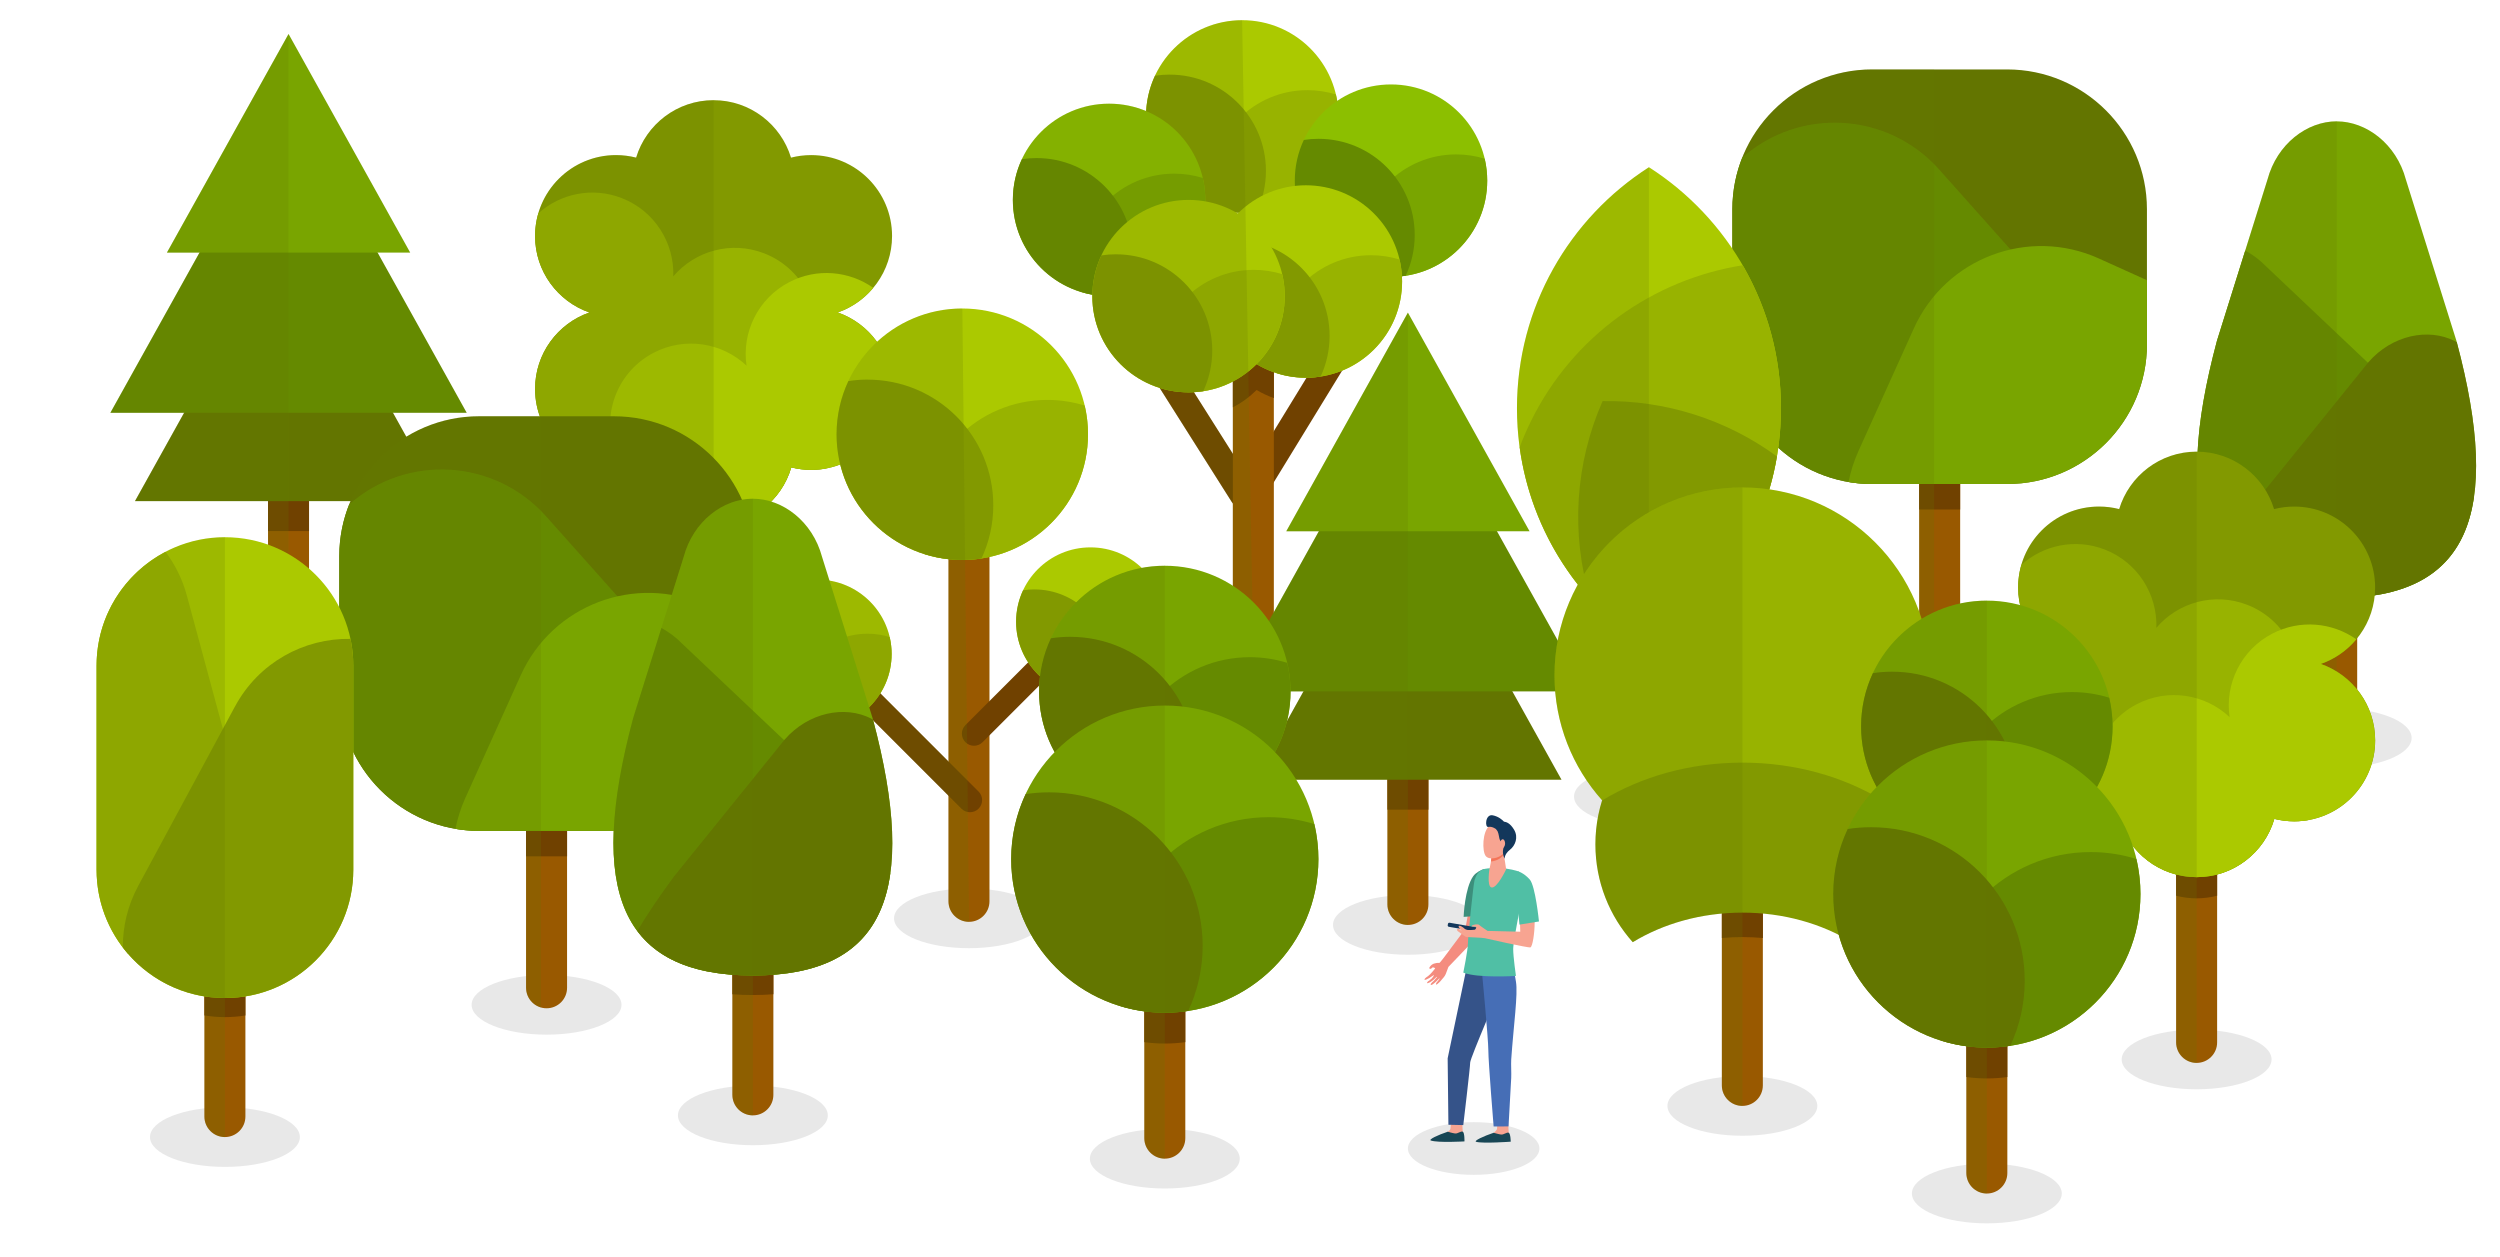 <?xml version="1.0" encoding="UTF-8"?><svg xmlns="http://www.w3.org/2000/svg" viewBox="0 0 800 402.15"><defs><style>.cls-1{fill:#f7a491;}.cls-2{fill:#f48c7f;}.cls-3{fill:#f47458;}.cls-4{fill:#e8e8e8;}.cls-5{fill:#658a00;}.cls-6{fill:#995900;}.cls-7{fill:#98b300;}.cls-8{fill:#8cbf00;}.cls-9{fill:#abc900;}.cls-10{fill:#13375b;}.cls-11{fill:#355389;}.cls-12{fill:#184655;}.cls-13{fill:#3c8f7c;}.cls-14{fill:#466eb6;}.cls-15{fill:#704100;}.cls-16{fill:#637500;}.cls-17{fill:#79a500;}.cls-18{fill:#829900;}.cls-19{fill:#50bfa5;}.cls-20{fill:#687a00;mix-blend-mode:multiply;opacity:.2;}.cls-21{isolation:isolate;}</style></defs><g class="cls-21"><g id="OBJECTS"><g><g><path class="cls-4" d="M771.72,236.15c0,5.27-10.74,9.55-23.98,9.55s-23.98-4.28-23.98-9.55,10.74-9.55,23.98-9.55,23.98,4.28,23.98,9.55Z"/><g><path class="cls-6" d="M754.3,229.59c0,3.62-2.94,6.56-6.56,6.56h0c-3.62,0-6.56-2.94-6.56-6.56v-48.31c0-3.62,2.94-6.56,6.56-6.56h0c3.62,0,6.56,2.94,6.56,6.56v48.31Z"/><path class="cls-15" d="M747.74,197.64c2.29,0,4.46-.09,6.56-.25v-16.11c0-3.62-2.94-6.56-6.56-6.56s-6.56,2.94-6.56,6.56v16.12c2.09,.16,4.28,.24,6.56,.24Z"/><path class="cls-17" d="M786.06,109.07c14.74,55.07,4.25,82.33-38.32,82.33h0c-42.57,0-53.06-27.25-38.32-82.33l16.18-51.62c3.06-11.44,12.66-18.62,22.14-18.62h0c9.47,0,19.08,7.19,22.14,18.62l16.18,51.62Z"/><path class="cls-5" d="M791.71,158.72c-5.18-10.91-14.34-22.97-27.28-36.3l-39.29-37.19c-2.04-2.1-4.3-3.77-6.67-5.04l-9.05,28.87c-14.73,55.07-4.25,82.33,38.32,82.33,26.85,0,40.92-10.85,43.97-32.67Z"/><path class="cls-16" d="M783.94,108.43c-8.81-3.48-20.38-.32-27.43,9.19l-34.01,42.07c-4.52,6.11-8.44,11.91-11.75,17.43,7.09,9.51,19.24,14.26,36.99,14.26,42.46,0,52.99-27.11,38.43-81.88-.72-.4-1.46-.77-2.23-1.07Z"/></g></g><path class="cls-20" d="M747.74,38.82c-9.47,0-19.08,7.19-22.14,18.62l-16.18,51.62c-8.59,32.12-8.59,54.76,1.33,68.06h0s0,0,0,0c.42,.57,.87,1.12,1.33,1.65,.04,.05,.09,.1,.13,.15,.46,.53,.93,1.04,1.43,1.53,.02,.02,.04,.04,.05,.05,2,1.98,4.29,3.68,6.87,5.12,.16,.09,.33,.19,.5,.28,.52,.28,1.05,.54,1.6,.8,.25,.12,.5,.23,.76,.35,.52,.23,1.05,.46,1.59,.67,.3,.12,.62,.23,.93,.35,.53,.19,1.05,.39,1.6,.56,.37,.12,.76,.22,1.13,.34,.85,.25,1.72,.48,2.61,.69,.55,.13,1.09,.26,1.65,.38,.45,.09,.91,.17,1.36,.25,.58,.1,1.16,.2,1.75,.29,.45,.07,.92,.13,1.38,.19,.64,.08,1.28,.15,1.94,.22,.44,.04,.89,.09,1.34,.12,.16,.01,.32,.03,.48,.04v38.44c0,3.62,2.94,6.56,6.56,6.56V38.82Z"/></g><g><g><ellipse class="cls-4" cx="620.69" cy="210.55" rx="23.98" ry="9.55"/><g><path class="cls-6" d="M627.25,205.1c0,3.62-2.93,6.56-6.56,6.56h0c-3.62,0-6.56-2.94-6.56-6.56v-60.84c0-3.62,2.94-6.56,6.56-6.56h0c3.62,0,6.56,2.94,6.56,6.56v60.84Z"/><path class="cls-15" d="M627.25,163.04v-18.78c0-3.62-2.93-6.56-6.56-6.56s-6.56,2.94-6.56,6.56v18.78h13.12Z"/><path class="cls-16" d="M599.1,22.22h43.18c24.69,0,44.74,20.05,44.74,44.74v43.18c0,24.69-20.05,44.74-44.74,44.74h-43.18c-24.69,0-44.74-20.05-44.74-44.74v-43.18c0-24.69,20.05-44.74,44.74-44.74Z"/><path class="cls-5" d="M620.49,54.2c-16.39-18.37-44.52-20.03-62.96-3.78-2.04,5.12-3.17,10.7-3.17,16.55v43.18c0,24.71,20.03,44.74,44.74,44.74h40.6l5.94-5.29c18.44-16.45,20.05-44.73,3.6-63.17l-28.74-32.22Z"/><path class="cls-17" d="M671.63,82.71c-22.52-10.17-49.02-.16-59.19,22.36l-17.77,39.35c-1.45,3.21-2.48,6.51-3.13,9.82,2.46,.42,4.99,.65,7.57,.65h43.18c24.71,0,44.74-20.03,44.74-44.74v-20.48l-15.39-6.95Z"/></g></g><path class="cls-20" d="M618.92,22.22h-19.83c-19.59,0-36.23,12.6-42.29,30.13,0,0,0,.01,0,.02-.22,.64-.43,1.29-.62,1.94-.01,.04-.02,.07-.03,.11-.18,.62-.35,1.25-.51,1.88-.02,.08-.04,.17-.06,.26-.14,.59-.27,1.18-.39,1.78-.03,.15-.05,.31-.08,.46-.1,.54-.2,1.08-.28,1.62-.04,.24-.06,.49-.09,.73-.06,.46-.12,.93-.17,1.4-.04,.38-.06,.75-.08,1.13-.03,.35-.06,.7-.08,1.05-.04,.74-.06,1.48-.06,2.23v43.18c0,22.72,16.94,41.47,38.88,44.35,.11,.02,.23,.03,.34,.04,.5,.06,.99,.12,1.49,.16,.28,.03,.55,.04,.83,.06,.37,.03,.75,.06,1.12,.07,.69,.03,1.38,.05,2.08,.05h15.03v50.22c0,3.01,2.03,5.54,4.79,6.31V22.22Z"/></g><g><g><ellipse class="cls-4" cx="702.92" cy="339.02" rx="23.98" ry="9.55"/><g><path class="cls-6" d="M709.48,333.57c0,3.62-2.94,6.56-6.56,6.56h0c-3.62,0-6.56-2.94-6.56-6.56v-62.28c0-3.62,2.94-6.56,6.56-6.56h0c3.62,0,6.56,2.94,6.56,6.56v62.28Z"/><path class="cls-15" d="M702.92,287.47c2.27,0,4.46-.3,6.56-.84v-15.34c0-3.62-2.94-6.56-6.56-6.56s-6.56,2.94-6.56,6.56v15.34c2.09,.55,4.29,.84,6.56,.84Z"/><path class="cls-18" d="M742.65,212.46c10.12-3.52,17.39-13.14,17.39-24.46,0-14.3-11.59-25.9-25.9-25.9-2.22,0-4.38,.28-6.44,.81-3.22-10.63-13.1-18.38-24.78-18.38s-21.56,7.74-24.78,18.38c-2.06-.53-4.22-.81-6.44-.81-14.3,0-25.9,11.59-25.9,25.9,0,11.32,7.27,20.94,17.39,24.46-10.12,3.52-17.39,13.14-17.39,24.46,0,14.3,11.59,25.9,25.9,25.9,2.2,0,4.33-.28,6.37-.79,3.13,10.77,13.08,18.65,24.86,18.65s21.73-7.88,24.86-18.65c2.04,.51,4.17,.79,6.37,.79,14.3,0,25.9-11.6,25.9-25.9,0-11.32-7.27-20.94-17.39-24.46Z"/><path class="cls-7" d="M739.04,262.35c4.13-10.85,.48-22.77-8.22-29.59,1.24-1.73,2.28-3.64,3.08-5.71,5.17-13.33-1.44-28.34-14.78-33.51-10.55-4.09-22.15-.8-29.09,7.37,.38-10.71-5.96-20.96-16.52-25.06-9.41-3.65-19.65-1.42-26.67,4.89-.67,2.31-1.04,4.75-1.04,7.27,0,11.32,7.27,20.94,17.39,24.46-10.12,3.52-17.39,13.14-17.39,24.46,0,14.3,11.59,25.9,25.9,25.9,2.2,0,4.33-.28,6.37-.79,3.13,10.77,13.08,18.65,24.86,18.65s21.73-7.88,24.86-18.65c2.04,.51,4.17,.79,6.37,.79,1.67,0,3.31-.16,4.89-.47Z"/><path class="cls-9" d="M760.04,236.92c0-11.32-7.27-20.94-17.39-24.46,4.48-1.56,8.4-4.31,11.37-7.88-7.66-5.4-18-6.45-26.89-1.82-10.04,5.23-15.22,16.12-13.66,26.72-7.8-7.35-19.68-9.36-29.73-4.13-12.68,6.6-17.62,22.24-11.01,34.93,.44,.84,.92,1.63,1.43,2.41,1.33-.13,2.63-.34,3.89-.66,3.13,10.77,13.08,18.65,24.86,18.65s21.73-7.88,24.86-18.65c2.04,.51,4.17,.79,6.37,.79,14.3,0,25.9-11.6,25.9-25.9Z"/></g></g><path class="cls-20" d="M702.92,144.54c-11.69,0-21.56,7.74-24.78,18.38-2.06-.53-4.22-.81-6.44-.81-13.03,0-23.81,9.63-25.62,22.16,0,.03,0,.06-.01,.09-.07,.52-.13,1.04-.17,1.56-.01,.13-.02,.26-.03,.39-.04,.56-.06,1.13-.06,1.7,0,11.32,7.27,20.94,17.39,24.46-10.12,3.52-17.39,13.14-17.39,24.46,0,14.3,11.59,25.9,25.9,25.9,.83,0,1.66-.05,2.47-.13h.01c.63-.06,1.25-.14,1.87-.25,.05,0,.09-.01,.14-.02,.63-.11,1.26-.24,1.88-.39,2.53,8.7,9.51,15.51,18.3,17.8v53.74c0,3.62,2.94,6.56,6.56,6.56V144.54Z"/></g><g><g><path class="cls-4" d="M424.53,209.29c0,5.27-10.74,9.55-23.98,9.55s-23.98-4.28-23.98-9.55,10.74-9.55,23.98-9.55,23.98,4.28,23.98,9.55Z"/><g><path class="cls-15" d="M398.14,153.45c-1.23,2.01-.6,4.64,1.41,5.87h0c2.01,1.23,4.64,.6,5.87-1.41l33.14-54.13c1.23-2.01,.6-4.64-1.41-5.87h0c-2.01-1.23-4.64-.6-5.87,1.41l-33.14,54.13Z"/><path class="cls-15" d="M401.46,156.19c1.21,2.02,.55,4.65-1.47,5.86h0c-2.02,1.21-4.65,.55-5.86-1.47l-50.22-79.42c-1.21-2.02-.55-4.64,1.47-5.86h0c2.02-1.21,4.65-.55,5.86,1.47l50.22,79.42Z"/><path class="cls-6" d="M407.63,202.74c0,3.62-2.93,6.56-6.56,6.56h0c-3.62,0-6.56-2.94-6.56-6.56V98.94c0-3.62,2.94-6.55,6.56-6.55h0c3.62,0,6.56,2.94,6.56,6.55v103.8Z"/><path class="cls-15" d="M401.08,92.38c-3.62,0-6.56,2.94-6.56,6.55v31.43c2.81-1.46,5.37-3.34,7.59-5.56,1.74,1.04,3.59,1.9,5.53,2.59v-28.46c0-3.62-2.93-6.55-6.56-6.55Z"/><g><path class="cls-9" d="M428.3,37.25c0,17-13.79,30.79-30.79,30.79s-30.79-13.78-30.79-30.79,13.78-30.79,30.79-30.79,30.79,13.79,30.79,30.79Z"/><path class="cls-7" d="M387.55,59.64c0,2.42,.29,4.77,.81,7.02,2.89,.9,5.96,1.38,9.15,1.38,17,0,30.79-13.78,30.79-30.79,0-2.42-.29-4.77-.81-7.02-2.89-.9-5.96-1.38-9.15-1.38-17,0-30.79,13.78-30.79,30.79Z"/><path class="cls-18" d="M374.31,23.87c-1.6,0-3.17,.12-4.7,.36-1.85,3.96-2.89,8.37-2.89,13.03,0,17,13.78,30.79,30.79,30.79,1.6,0,3.17-.12,4.7-.35,1.85-3.96,2.89-8.37,2.89-13.03,0-17-13.78-30.79-30.79-30.79Z"/></g><g><circle class="cls-8" cx="354.91" cy="63.97" r="30.79"/><path class="cls-17" d="M344.95,86.35c0,2.42,.29,4.77,.81,7.03,2.89,.9,5.96,1.38,9.15,1.38,17,0,30.79-13.78,30.79-30.79,0-2.42-.29-4.77-.81-7.02-2.89-.9-5.96-1.38-9.15-1.38-17,0-30.79,13.78-30.79,30.79Z"/><path class="cls-5" d="M331.71,50.58c-1.6,0-3.17,.12-4.7,.36-1.85,3.95-2.89,8.37-2.89,13.03,0,17.01,13.78,30.79,30.79,30.79,1.6,0,3.16-.12,4.7-.36,1.85-3.96,2.89-8.37,2.89-13.03,0-17-13.79-30.79-30.79-30.79Z"/></g><g><path class="cls-8" d="M475.91,57.81c0,17.01-13.78,30.79-30.79,30.79s-30.79-13.78-30.79-30.79,13.78-30.79,30.79-30.79,30.79,13.79,30.79,30.79Z"/><path class="cls-17" d="M435.16,80.2c0,2.42,.29,4.77,.81,7.02,2.89,.9,5.96,1.38,9.15,1.38,17,0,30.79-13.78,30.79-30.79,0-2.42-.29-4.76-.81-7.02-2.89-.9-5.96-1.38-9.15-1.38-17,0-30.79,13.79-30.79,30.79Z"/><path class="cls-5" d="M421.92,44.42c-1.6,0-3.17,.12-4.7,.36-1.85,3.96-2.89,8.37-2.89,13.03,0,17.01,13.78,30.79,30.79,30.79,1.6,0,3.16-.12,4.7-.36,1.85-3.96,2.89-8.37,2.89-13.03,0-17.01-13.78-30.79-30.79-30.79Z"/></g><g><circle class="cls-9" cx="417.88" cy="90.08" r="30.79" transform="translate(58.7 321.87) rotate(-45)"/><path class="cls-7" d="M407.92,112.46c0,2.42,.29,4.77,.81,7.02,2.89,.9,5.96,1.38,9.15,1.38,17.01,0,30.79-13.78,30.79-30.79,0-2.42-.29-4.77-.81-7.02-2.89-.9-5.96-1.38-9.15-1.38-17,0-30.79,13.78-30.79,30.79Z"/><path class="cls-18" d="M394.68,76.7c-1.6,0-3.17,.12-4.7,.36-1.85,3.96-2.89,8.37-2.89,13.03,0,17.01,13.78,30.79,30.79,30.79,1.6,0,3.17-.12,4.7-.36,1.85-3.96,2.89-8.37,2.89-13.03,0-17-13.79-30.79-30.79-30.79Z"/></g><g><path class="cls-9" d="M411.12,94.76c0,17-13.78,30.79-30.79,30.79s-30.79-13.78-30.79-30.79,13.79-30.79,30.79-30.79,30.79,13.79,30.79,30.79Z"/><path class="cls-7" d="M370.37,117.14c0,2.42,.29,4.77,.81,7.02,2.89,.9,5.96,1.38,9.15,1.38,17.01,0,30.79-13.78,30.79-30.79,0-2.42-.29-4.77-.81-7.02-2.89-.9-5.96-1.38-9.15-1.38-17,0-30.79,13.78-30.79,30.79Z"/><path class="cls-18" d="M357.13,81.37c-1.6,0-3.17,.12-4.7,.36-1.85,3.96-2.89,8.37-2.89,13.03,0,17,13.79,30.79,30.79,30.79,1.6,0,3.17-.12,4.7-.35,1.85-3.96,2.89-8.37,2.89-13.03,0-17-13.79-30.79-30.79-30.79Z"/></g></g></g><path class="cls-20" d="M397.51,6.46c-12.35,0-22.99,7.27-27.9,17.76h0s0,0,0,0c-.22,.48-.43,.96-.63,1.45-.02,.05-.04,.1-.06,.16-.17,.44-.34,.88-.5,1.33-.03,.09-.06,.18-.09,.27-.14,.41-.27,.82-.39,1.24-.04,.12-.07,.24-.1,.36-.11,.39-.21,.78-.3,1.18-.03,.15-.07,.29-.1,.44-.08,.38-.16,.75-.22,1.13-.03,.17-.06,.33-.09,.49-.06,.37-.11,.75-.16,1.12-.02,.17-.05,.35-.07,.52-.04,.39-.07,.78-.1,1.18-.01,.15-.03,.3-.04,.45-3.65-1.53-7.66-2.37-11.86-2.37-12.91,0-23.96,7.95-28.53,19.21-.02,.05-.04,.11-.06,.16-.18,.44-.34,.88-.5,1.32-.03,.09-.06,.18-.09,.28-.14,.41-.27,.82-.39,1.24-.04,.12-.07,.24-.1,.37-.11,.39-.21,.78-.3,1.17-.03,.15-.07,.3-.1,.44-.08,.38-.16,.75-.22,1.13-.03,.16-.06,.33-.09,.5-.06,.37-.11,.74-.16,1.12-.02,.17-.05,.35-.07,.52-.04,.39-.07,.78-.1,1.18-.01,.16-.03,.32-.04,.48-.03,.55-.05,1.11-.05,1.67,0,13.82,9.1,25.51,21.64,29.41h0s.07,.02,.1,.03c.6,.18,1.21,.35,1.82,.49,.18,.04,.36,.09,.54,.12,.44,.1,.88,.18,1.32,.26,0,.16-.01,.31-.01,.47,0,13.79,9.06,25.45,21.54,29.38l23.05,36.45c.11,.19,.25,.36,.39,.52v41.63c0,3.62,2.94,6.56,6.56,6.56l-3.57-202.83Zm-1.41,61.85c-.2-.12-.4-.23-.6-.35,.31,.02,.61,.04,.92,.05-.1,.1-.21,.2-.32,.3Zm-14.06,57.18c.13,0,.26-.02,.39-.03,.18-.01,.35-.03,.53-.04,.66-.06,1.32-.13,1.97-.22,.03,0,.06,0,.09,0t0,0c3.38-.52,6.57-1.59,9.49-3.11v23.14l-12.47-19.73Z"/></g><g><g><path class="cls-4" d="M116.32,206.81c0,5.27-10.74,9.55-23.98,9.55s-23.98-4.27-23.98-9.55,10.74-9.55,23.98-9.55,23.98,4.27,23.98,9.55Z"/><g><path class="cls-6" d="M98.89,200.26c0,3.62-2.93,6.56-6.56,6.56h0c-3.62,0-6.56-2.94-6.56-6.56v-56.66c0-3.62,2.94-6.56,6.56-6.56h0c3.62,0,6.56,2.94,6.56,6.56v56.66Z"/><path class="cls-15" d="M98.89,169.94v-26.34c0-3.62-2.93-6.56-6.56-6.56s-6.56,2.94-6.56,6.56v26.34h13.12Z"/><polygon class="cls-16" points="92.34 72.01 141.49 160.36 43.19 160.36 92.34 72.01"/><polygon class="cls-5" points="92.34 29.6 149.35 132.09 35.32 132.09 92.34 29.6"/><polygon class="cls-17" points="92.34 10.87 131.27 80.84 53.41 80.84 92.34 10.87"/></g></g><path class="cls-20" d="M92.34,10.87L53.41,80.84h10.42l-28.51,51.24h23.59l-15.73,28.27h42.59v39.9c0,3.62,2.94,6.56,6.56,6.56V10.87Z"/></g><g><g><ellipse class="cls-4" cx="228.34" cy="226.55" rx="23.98" ry="9.55"/><g><path class="cls-6" d="M234.89,221.1c0,3.62-2.94,6.56-6.56,6.56h0c-3.62,0-6.56-2.94-6.56-6.56v-62.28c0-3.62,2.94-6.56,6.56-6.56h0c3.62,0,6.56,2.94,6.56,6.56v62.28Z"/><path class="cls-15" d="M228.34,175c2.27,0,4.46-.3,6.56-.84v-15.34c0-3.62-2.94-6.56-6.56-6.56s-6.56,2.94-6.56,6.56v15.34c2.09,.55,4.29,.84,6.56,.84Z"/><path class="cls-18" d="M268.07,99.99c10.12-3.52,17.39-13.14,17.39-24.46,0-14.3-11.59-25.9-25.9-25.9-2.22,0-4.38,.28-6.44,.81-3.22-10.63-13.1-18.38-24.78-18.38s-21.56,7.74-24.78,18.38c-2.06-.53-4.22-.81-6.44-.81-14.3,0-25.9,11.59-25.9,25.9,0,11.32,7.27,20.94,17.39,24.46-10.12,3.52-17.39,13.14-17.39,24.46,0,14.3,11.59,25.9,25.9,25.9,2.2,0,4.33-.28,6.37-.79,3.13,10.77,13.08,18.65,24.86,18.65s21.73-7.88,24.86-18.65c2.04,.51,4.17,.79,6.37,.79,14.3,0,25.9-11.6,25.9-25.9,0-11.32-7.27-20.94-17.39-24.46Z"/><path class="cls-7" d="M264.46,149.88c4.13-10.85,.48-22.77-8.22-29.59,1.24-1.73,2.28-3.64,3.08-5.71,5.17-13.33-1.44-28.34-14.78-33.51-10.55-4.09-22.15-.8-29.09,7.37,.38-10.71-5.96-20.96-16.52-25.06-9.41-3.65-19.65-1.42-26.67,4.89-.67,2.31-1.04,4.75-1.04,7.27,0,11.32,7.27,20.94,17.39,24.46-10.12,3.52-17.39,13.14-17.39,24.46,0,14.3,11.59,25.9,25.9,25.9,2.2,0,4.33-.28,6.37-.79,3.13,10.77,13.08,18.65,24.86,18.65s21.73-7.88,24.86-18.65c2.04,.51,4.17,.79,6.37,.79,1.67,0,3.31-.16,4.89-.47Z"/><path class="cls-9" d="M285.46,124.45c0-11.32-7.27-20.94-17.39-24.46,4.48-1.56,8.4-4.31,11.37-7.88-7.66-5.4-18-6.45-26.89-1.82-10.04,5.23-15.22,16.12-13.66,26.72-7.8-7.35-19.68-9.36-29.73-4.13-12.68,6.6-17.62,22.24-11.01,34.93,.44,.84,.92,1.63,1.43,2.41,1.33-.13,2.63-.34,3.89-.66,3.13,10.77,13.08,18.65,24.86,18.65s21.73-7.88,24.86-18.65c2.04,.51,4.17,.79,6.37,.79,14.3,0,25.9-11.6,25.9-25.9Z"/></g></g><path class="cls-20" d="M228.34,32.07c-11.69,0-21.56,7.74-24.78,18.38-2.06-.53-4.22-.81-6.44-.81-13.03,0-23.81,9.63-25.62,22.16,0,.03,0,.06-.01,.09-.07,.52-.13,1.04-.17,1.56-.01,.13-.02,.26-.03,.39-.04,.56-.06,1.13-.06,1.7,0,11.32,7.27,20.94,17.39,24.46-10.12,3.52-17.39,13.14-17.39,24.46,0,14.3,11.59,25.9,25.9,25.9,.83,0,1.66-.05,2.47-.13h.01c.63-.06,1.25-.14,1.87-.25,.05,0,.09-.01,.14-.02,.63-.11,1.26-.24,1.88-.39,2.53,8.7,9.51,15.51,18.3,17.8v53.74c0,3.62,2.94,6.56,6.56,6.56V32.07Z"/></g><g><g><path class="cls-4" d="M551.65,254.9c0,5.27-10.74,9.55-23.98,9.55s-23.98-4.28-23.98-9.55,10.74-9.55,23.98-9.55,23.98,4.28,23.98,9.55Z"/><g><path class="cls-6" d="M534.23,248.35c0,3.62-2.93,6.56-6.56,6.56h0c-3.62,0-6.56-2.94-6.56-6.56V101.02c0-3.62,2.94-6.56,6.56-6.56h0c3.62,0,6.56,2.94,6.56,6.56V248.35Z"/><path class="cls-15" d="M521.11,211.05c2.12,1.63,4.3,3.19,6.56,4.63,2.26-1.45,4.44-2.99,6.56-4.62v-72.6c-4.32-.96-8.7-1.6-13.12-1.92v74.52Z"/><g><path class="cls-9" d="M485.43,130.63c0,32.4,16.84,60.86,42.24,77.12,25.4-16.26,42.24-44.72,42.24-77.12s-16.84-60.86-42.24-77.12c-25.4,16.26-42.24,44.72-42.24,77.12Z"/><path class="cls-7" d="M557.66,84.88c-28.48,4.53-54.37,22.4-67.96,50.3-1.27,2.62-2.41,5.27-3.41,7.94,3.71,27.14,19.31,50.49,41.39,64.62,25.4-16.26,42.24-44.72,42.24-77.12,0-16.67-4.47-32.29-12.25-45.74Z"/><path class="cls-18" d="M568.61,146.06c-16.25-11.92-35.93-18.05-55.78-17.71-8.72,19.78-10.31,42.34-3.91,63.47,5.5,6.11,11.81,11.48,18.76,15.93,21.28-13.62,36.54-35.8,40.94-61.68Z"/></g></g></g><path class="cls-20" d="M527.67,53.51c-25.4,16.26-42.24,44.72-42.24,77.12,0,4.24,.3,8.41,.85,12.49h0s0,0,0,0c.34,2.51,.79,4.98,1.33,7.41,.01,.04,.02,.09,.03,.13,.16,.7,.32,1.38,.49,2.07,.04,.18,.09,.36,.13,.54,.16,.64,.34,1.29,.51,1.93,.06,.21,.12,.42,.18,.63,.18,.63,.37,1.25,.56,1.88,.06,.21,.13,.41,.19,.62,.2,.63,.41,1.26,.62,1.89,.05,.16,.11,.31,.16,.46,1,2.88,2.14,5.69,3.41,8.43,.09,.18,.17,.37,.25,.55,.26,.55,.53,1.1,.8,1.64,.12,.25,.24,.49,.37,.74,.26,.52,.53,1.03,.8,1.54,.14,.27,.28,.53,.43,.79,.27,.49,.54,.99,.82,1.48,.15,.27,.31,.53,.46,.8,.28,.49,.57,.97,.86,1.45,.15,.25,.3,.49,.45,.73,1.02,1.64,2.09,3.25,3.2,4.82,.19,.27,.38,.54,.58,.81,.29,.4,.59,.79,.89,1.19,.23,.31,.47,.62,.7,.93,.29,.38,.59,.74,.88,1.12,.26,.32,.52,.64,.78,.96,.29,.35,.58,.71,.88,1.05,.28,.33,.56,.65,.84,.98,.29,.33,.58,.67,.88,1,.3,.34,.61,.67,.92,1.01,.28,.31,.56,.62,.85,.92,.37,.39,.74,.77,1.12,1.15,.24,.24,.47,.49,.71,.73,.22,.22,.45,.44,.68,.66,.08,.08,.16,.16,.25,.24,.3,.29,.6,.59,.91,.87,.24,.23,.49,.45,.73,.67,.1,.1,.21,.19,.31,.29,.08,.08,.17,.15,.25,.23,.22,.2,.44,.4,.67,.6,.27,.24,.55,.48,.83,.72,.39,.34,.79,.68,1.19,1.01,.29,.24,.58,.48,.87,.72,.31,.26,.62,.51,.94,.76,.11,.09,.22,.18,.34,.26,.25,.2,.51,.4,.76,.6v45.22c0,3.62,2.94,6.56,6.56,6.56V53.51Z"/></g><g><g><path class="cls-4" d="M334.05,293.87c0,5.27-10.74,9.55-23.98,9.55s-23.98-4.28-23.98-9.55,10.74-9.55,23.98-9.55,23.98,4.27,23.98,9.55Z"/><g><path class="cls-6" d="M316.63,288.43c0,3.62-2.94,6.56-6.56,6.56h0c-3.62,0-6.56-2.94-6.56-6.56v-117.62c0-3.62,2.94-6.56,6.56-6.56h0c3.62,0,6.56,2.94,6.56,6.56v117.62Z"/><path class="cls-15" d="M313.14,253.29c1.52,1.52,1.52,3.97,0,5.49h0c-1.51,1.51-3.97,1.51-5.48,0l-49.38-49.38c-1.51-1.51-1.51-3.97,0-5.48h0c1.51-1.52,3.97-1.52,5.48,0l49.38,49.38Z"/><path class="cls-15" d="M308.94,232.03c-1.52,1.52-1.52,3.97,0,5.48h0c1.51,1.51,3.97,1.51,5.48,0l40.77-40.77c1.52-1.51,1.52-3.97,0-5.48h0c-1.51-1.52-3.97-1.52-5.48,0l-40.77,40.77Z"/><path class="cls-9" d="M348.16,138.95c0,22.22-18.01,40.23-40.23,40.23s-40.23-18.01-40.23-40.23,18.01-40.23,40.23-40.23,40.23,18.01,40.23,40.23Z"/><path class="cls-7" d="M294.92,168.2c0,3.16,.37,6.23,1.06,9.18,3.78,1.17,7.79,1.8,11.95,1.8,22.22,0,40.23-18.01,40.23-40.23,0-3.16-.37-6.23-1.06-9.17-3.78-1.17-7.79-1.81-11.95-1.81-22.22,0-40.23,18.01-40.23,40.23Z"/><path class="cls-18" d="M277.62,121.47c-2.09,0-4.14,.16-6.14,.47-2.42,5.17-3.78,10.94-3.78,17.02,0,22.22,18.01,40.23,40.23,40.23,2.09,0,4.14-.16,6.14-.46,2.42-5.17,3.78-10.94,3.78-17.02,0-22.22-18.01-40.23-40.23-40.23Z"/><path class="cls-9" d="M285.32,209.27c0,13.14-10.65,23.79-23.79,23.79s-23.79-10.65-23.79-23.79,10.65-23.79,23.79-23.79,23.79,10.65,23.79,23.79Z"/><path class="cls-7" d="M253.83,226.57c0,1.87,.22,3.68,.63,5.43,2.23,.69,4.61,1.07,7.07,1.07,13.14,0,23.79-10.65,23.79-23.79,0-1.87-.22-3.68-.63-5.42-2.23-.7-4.61-1.07-7.07-1.07-13.14,0-23.79,10.65-23.79,23.79Z"/><path class="cls-18" d="M243.6,198.93c-1.24,0-2.45,.09-3.63,.28-1.43,3.06-2.23,6.47-2.23,10.07,0,13.14,10.65,23.79,23.79,23.79,1.23,0,2.45-.09,3.63-.28,1.43-3.06,2.23-6.47,2.23-10.07,0-13.14-10.65-23.79-23.79-23.79Z"/><path class="cls-9" d="M372.74,198.95c0,13.14-10.65,23.79-23.79,23.79s-23.79-10.65-23.79-23.79,10.65-23.79,23.79-23.79,23.79,10.65,23.79,23.79Z"/><path class="cls-7" d="M341.25,216.25c0,1.87,.22,3.68,.63,5.42,2.23,.7,4.61,1.07,7.07,1.07,13.14,0,23.79-10.65,23.79-23.79,0-1.87-.22-3.68-.63-5.42-2.23-.69-4.6-1.07-7.07-1.07-13.14,0-23.79,10.65-23.79,23.79Z"/><path class="cls-18" d="M331.02,188.61c-1.23,0-2.45,.09-3.63,.28-1.43,3.06-2.24,6.47-2.24,10.07,0,13.14,10.65,23.79,23.79,23.79,1.23,0,2.45-.1,3.63-.28,1.43-3.06,2.23-6.47,2.23-10.06,0-13.14-10.65-23.79-23.79-23.79Z"/></g></g><path class="cls-20" d="M307.93,98.72c-16.87,0-31.31,10.39-37.28,25.11-.03,.06-.05,.12-.07,.18-.23,.58-.45,1.16-.66,1.75-.04,.11-.08,.23-.12,.34-.18,.54-.35,1.09-.51,1.64-.05,.15-.09,.31-.13,.46-.14,.51-.27,1.03-.39,1.55-.04,.19-.09,.38-.13,.57-.11,.49-.2,.99-.29,1.49-.04,.21-.08,.43-.12,.64-.08,.49-.14,.98-.21,1.47-.03,.23-.06,.45-.09,.68-.05,.51-.09,1.02-.13,1.54-.01,.21-.04,.41-.05,.62-.04,.72-.06,1.45-.06,2.18,0,18.06,11.9,33.34,28.28,38.43h0c.57,.18,1.15,.34,1.73,.49,.15,.04,.3,.08,.46,.11,.45,.11,.91,.22,1.36,.31,.16,.03,.32,.07,.48,.1,1.15,.23,2.32,.41,3.5,.54v64.72l-21.8-21.8c2.28-3.65,3.61-7.96,3.61-12.59,0-.45-.02-.89-.04-1.33,0-.09-.01-.18-.02-.26-.02-.37-.06-.73-.1-1.1,0-.06-.02-.12-.02-.19-.05-.4-.11-.79-.18-1.19,0-.02,0-.05-.01-.07-1.96-11.16-11.7-19.65-23.42-19.65-9.98,0-18.52,6.15-22.05,14.86-.01,.03-.02,.06-.04,.09-.14,.35-.27,.7-.39,1.06-.02,.06-.04,.12-.06,.18-.11,.33-.21,.66-.31,.99-.02,.09-.05,.17-.07,.25-.09,.31-.16,.62-.24,.94-.02,.11-.05,.21-.07,.32-.06,.29-.12,.6-.18,.9-.02,.12-.04,.24-.06,.37-.05,.29-.09,.58-.12,.88-.02,.13-.04,.26-.05,.39-.03,.3-.06,.61-.08,.91,0,.12-.02,.24-.03,.37-.02,.43-.04,.86-.04,1.29,0,11.23,7.78,20.63,18.25,23.13,.12,.03,.24,.06,.36,.08,1.03,.23,2.08,.39,3.16,.48,.13,0,.26,.02,.4,.03,.54,.04,1.08,.06,1.63,.06s1.1-.03,1.64-.06c.13,0,.26-.02,.39-.03,4.92-.42,9.42-2.32,13.03-5.28l26.94,26.94v33.8c0,3.62,2.94,6.56,6.56,6.56l-2.14-196.26Z"/></g><g><g><path class="cls-4" d="M474.52,295.97c0,5.27-10.74,9.55-23.98,9.55s-23.98-4.27-23.98-9.55,10.74-9.55,23.98-9.55,23.98,4.27,23.98,9.55Z"/><g><path class="cls-6" d="M457.09,289.42c0,3.62-2.93,6.56-6.56,6.56h0c-3.62,0-6.56-2.94-6.56-6.56v-56.66c0-3.62,2.94-6.56,6.56-6.56h0c3.62,0,6.56,2.94,6.56,6.56v56.66Z"/><path class="cls-15" d="M457.09,259.1v-26.34c0-3.62-2.93-6.56-6.56-6.56s-6.56,2.94-6.56,6.56v26.34h13.12Z"/><polygon class="cls-16" points="450.53 161.17 499.69 249.52 401.38 249.52 450.53 161.17"/><polygon class="cls-5" points="450.53 118.76 507.55 221.25 393.52 221.25 450.53 118.76"/><polygon class="cls-17" points="450.53 100.03 489.46 170 411.61 170 450.53 100.03"/></g></g><path class="cls-20" d="M450.53,100.03l-38.93,69.98h10.42l-28.51,51.24h23.59l-15.73,28.27h42.59v39.9c0,3.62,2.94,6.56,6.56,6.56V100.03Z"/></g><g><g><path class="cls-4" d="M581.54,353.89c0,5.27-10.74,9.55-23.98,9.55s-23.98-4.28-23.98-9.55,10.74-9.55,23.98-9.55,23.98,4.28,23.98,9.55Z"/><g><path class="cls-6" d="M564.11,347.33c0,3.62-2.93,6.56-6.56,6.56h0c-3.62,0-6.56-2.94-6.56-6.56v-117.62c0-3.62,2.94-6.56,6.56-6.56h0c3.62,0,6.56,2.94,6.56,6.56v117.62Z"/><path class="cls-15" d="M551,231.44v68.72c2.15-.19,4.34-.3,6.56-.3s4.4,.11,6.56,.3v-68.72c-2.14-.3-4.33-.46-6.56-.46s-4.41,.17-6.56,.46Z"/><path class="cls-18" d="M557.56,292.04c13.17,0,25.32,3.52,35.08,9.46,7.43-8.32,11.95-19.28,11.95-31.31,0-25.97-21.06-47.03-47.03-47.03s-47.03,21.06-47.03,47.03c0,12.03,4.52,22.99,11.95,31.31,9.76-5.94,21.91-9.46,35.08-9.46Z"/><path class="cls-7" d="M557.56,244.04c16.84,0,32.37,4.5,44.86,12.09,9.49-10.63,15.27-24.65,15.27-40.03,0-33.21-26.92-60.13-60.13-60.13s-60.13,26.92-60.13,60.13c0,15.38,5.78,29.4,15.27,40.03,12.48-7.59,28.02-12.09,44.86-12.09Z"/></g></g><path class="cls-20" d="M557.56,155.97c-33.21,0-60.13,26.92-60.13,60.13,0,15.36,5.77,29.37,15.25,40-1.4,4.45-2.15,9.18-2.15,14.08,0,12.03,4.52,22.99,11.95,31.31,8.12-4.94,17.89-8.19,28.53-9.15v54.99c0,3.62,2.94,6.56,6.56,6.56V155.97Z"/></g><g><g><path class="cls-4" d="M659.77,381.92c0,5.27-10.74,9.55-23.98,9.55s-23.98-4.27-23.98-9.55,10.74-9.55,23.98-9.55,23.98,4.27,23.98,9.55Z"/><g><path class="cls-17" d="M676.02,232.43c0,22.22-18.01,40.23-40.23,40.23s-40.23-18.01-40.23-40.23,18.01-40.23,40.23-40.23,40.23,18.01,40.23,40.23Z"/><path class="cls-5" d="M622.78,261.68c0,3.16,.37,6.23,1.06,9.18,3.78,1.17,7.79,1.81,11.95,1.81,22.22,0,40.23-18.01,40.23-40.23,0-3.16-.38-6.23-1.06-9.17-3.78-1.17-7.79-1.81-11.95-1.81-22.22,0-40.23,18.01-40.23,40.23Z"/><path class="cls-16" d="M605.48,214.94c-2.09,0-4.14,.16-6.14,.47-2.42,5.17-3.78,10.94-3.78,17.02,0,22.22,18.01,40.23,40.23,40.23,2.09,0,4.14-.16,6.14-.47,2.42-5.17,3.78-10.94,3.78-17.02,0-22.22-18.01-40.23-40.23-40.23Z"/><path class="cls-6" d="M642.35,375.37c0,3.62-2.94,6.56-6.56,6.56h0c-3.62,0-6.56-2.94-6.56-6.56v-56.66c0-3.62,2.94-6.56,6.56-6.56h0c3.62,0,6.56,2.94,6.56,6.56v56.66Z"/><path class="cls-15" d="M635.79,312.15c-3.62,0-6.56,2.94-6.56,6.56v25.94c2.15,.29,4.33,.45,6.56,.45s4.41-.16,6.56-.45v-25.94c0-3.62-2.94-6.56-6.56-6.56Z"/><path class="cls-17" d="M684.95,286.08c0,27.15-22.01,49.15-49.15,49.15s-49.15-22.01-49.15-49.15,22.01-49.15,49.15-49.15,49.15,22.01,49.15,49.15Z"/><path class="cls-5" d="M619.89,321.81c0,3.86,.46,7.61,1.3,11.21,4.61,1.43,9.52,2.21,14.6,2.21,27.15,0,49.15-22.01,49.15-49.15,0-3.86-.46-7.61-1.3-11.21-4.61-1.43-9.52-2.21-14.6-2.21-27.15,0-49.15,22.01-49.15,49.15Z"/><path class="cls-16" d="M598.76,264.71c-2.55,0-5.05,.19-7.5,.57-2.96,6.32-4.62,13.36-4.62,20.8,0,27.15,22.01,49.15,49.15,49.15,2.55,0,5.05-.19,7.5-.57,2.96-6.32,4.62-13.36,4.62-20.8,0-27.15-22.01-49.15-49.15-49.15Z"/></g></g><path class="cls-20" d="M635.79,192.2c-16.87,0-31.3,10.39-37.28,25.11-.03,.07-.05,.13-.08,.2-.23,.57-.45,1.15-.65,1.74-.04,.12-.08,.24-.12,.36-.18,.53-.35,1.07-.51,1.62-.05,.16-.09,.32-.14,.48-.14,.51-.27,1.02-.39,1.53-.04,.19-.09,.39-.13,.58-.11,.49-.2,.98-.29,1.47-.04,.22-.08,.44-.12,.66-.08,.48-.14,.97-.2,1.46-.03,.23-.06,.46-.09,.69-.05,.51-.09,1.02-.13,1.53-.01,.21-.04,.42-.05,.63-.04,.72-.06,1.45-.06,2.18,0,7.04,1.81,13.65,4.99,19.4-3.8,3.91-6.95,8.45-9.29,13.44h0s0,0,0,0c-.36,.76-.69,1.53-1.01,2.31-.03,.08-.06,.16-.1,.24-.28,.7-.54,1.41-.79,2.13-.05,.14-.1,.28-.14,.43-.22,.66-.43,1.32-.62,1.99-.05,.19-.11,.38-.16,.57-.17,.62-.33,1.25-.48,1.89-.05,.23-.11,.46-.16,.69-.13,.6-.25,1.21-.36,1.82-.05,.26-.1,.52-.14,.79-.1,.59-.18,1.19-.25,1.79-.04,.28-.08,.55-.11,.83-.07,.62-.11,1.25-.16,1.88-.02,.26-.04,.51-.06,.77-.05,.88-.08,1.77-.08,2.66,0,22.06,14.54,40.73,34.55,46.95h0c.69,.21,1.39,.41,2.09,.59,.21,.06,.42,.11,.63,.16,.52,.13,1.05,.25,1.58,.37,.22,.05,.43,.09,.65,.14,.71,.14,1.42,.27,2.13,.38,.02,0,.03,0,.04,0,.31,.05,.61,.08,.92,.12v40.58c0,3.62,2.94,6.56,6.56,6.56V192.2Z"/></g><g><g><path class="cls-4" d="M396.72,370.77c0,5.27-10.74,9.55-23.98,9.55s-23.98-4.27-23.98-9.55,10.74-9.55,23.98-9.55,23.98,4.27,23.98,9.55Z"/><g><path class="cls-17" d="M412.97,221.27c0,22.22-18.01,40.23-40.23,40.23s-40.23-18.01-40.23-40.23,18.01-40.23,40.23-40.23,40.23,18.01,40.23,40.23Z"/><path class="cls-5" d="M359.73,250.52c0,3.16,.37,6.23,1.06,9.18,3.78,1.17,7.79,1.81,11.95,1.81,22.22,0,40.23-18.01,40.23-40.23,0-3.16-.38-6.23-1.06-9.17-3.78-1.17-7.79-1.81-11.95-1.81-22.22,0-40.23,18.01-40.23,40.23Z"/><path class="cls-16" d="M342.43,203.78c-2.09,0-4.14,.16-6.14,.47-2.42,5.17-3.78,10.94-3.78,17.02,0,22.22,18.01,40.23,40.23,40.23,2.09,0,4.14-.16,6.14-.47,2.42-5.17,3.78-10.94,3.78-17.02,0-22.22-18.01-40.23-40.23-40.23Z"/><path class="cls-6" d="M379.3,364.21c0,3.62-2.94,6.56-6.56,6.56h0c-3.62,0-6.56-2.94-6.56-6.56v-56.66c0-3.62,2.94-6.56,6.56-6.56h0c3.62,0,6.56,2.94,6.56,6.56v56.66Z"/><path class="cls-15" d="M372.74,300.99c-3.62,0-6.56,2.94-6.56,6.56v25.94c2.15,.29,4.33,.45,6.56,.45s4.41-.16,6.56-.45v-25.94c0-3.62-2.94-6.56-6.56-6.56Z"/><path class="cls-17" d="M421.89,274.92c0,27.15-22.01,49.15-49.15,49.15s-49.15-22.01-49.15-49.15,22.01-49.15,49.15-49.15,49.15,22.01,49.15,49.15Z"/><path class="cls-5" d="M356.84,310.65c0,3.86,.46,7.61,1.3,11.21,4.61,1.43,9.52,2.21,14.6,2.21,27.15,0,49.15-22.01,49.15-49.15,0-3.86-.46-7.61-1.3-11.21-4.61-1.43-9.52-2.21-14.6-2.21-27.15,0-49.15,22.01-49.15,49.15Z"/><path class="cls-16" d="M335.7,253.55c-2.55,0-5.05,.19-7.5,.57-2.96,6.32-4.62,13.36-4.62,20.8,0,27.15,22.01,49.15,49.15,49.15,2.55,0,5.05-.19,7.5-.57,2.96-6.32,4.62-13.36,4.62-20.8,0-27.15-22.01-49.15-49.15-49.15Z"/></g></g><path class="cls-20" d="M372.74,181.04c-16.87,0-31.3,10.39-37.28,25.11-.03,.07-.05,.13-.08,.2-.23,.57-.45,1.15-.65,1.74-.04,.12-.08,.24-.12,.36-.18,.53-.35,1.07-.51,1.62-.05,.16-.09,.32-.14,.48-.14,.51-.27,1.02-.39,1.53-.04,.19-.09,.39-.13,.58-.11,.49-.2,.98-.29,1.47-.04,.22-.08,.44-.12,.66-.08,.48-.14,.97-.2,1.46-.03,.23-.06,.46-.09,.69-.05,.51-.09,1.02-.13,1.53-.01,.21-.04,.42-.05,.63-.04,.72-.06,1.45-.06,2.18,0,7.04,1.81,13.65,4.99,19.4-3.8,3.91-6.95,8.45-9.29,13.44h0s0,0,0,0c-.36,.76-.69,1.53-1.01,2.31-.03,.08-.06,.16-.1,.24-.28,.7-.54,1.41-.79,2.13-.05,.14-.1,.28-.14,.43-.22,.66-.43,1.32-.62,1.99-.05,.19-.11,.38-.16,.57-.17,.62-.33,1.25-.48,1.89-.05,.23-.11,.46-.16,.69-.13,.6-.25,1.21-.36,1.82-.05,.26-.1,.52-.14,.79-.1,.59-.18,1.19-.25,1.79-.04,.28-.08,.55-.11,.83-.07,.62-.11,1.25-.16,1.88-.02,.26-.04,.51-.06,.77-.05,.88-.08,1.77-.08,2.66,0,22.06,14.54,40.73,34.55,46.95h0c.69,.21,1.39,.41,2.09,.59,.21,.06,.42,.11,.63,.16,.52,.13,1.05,.25,1.58,.37,.22,.05,.43,.09,.65,.14,.71,.14,1.42,.27,2.13,.38,.02,0,.03,0,.04,0,.31,.05,.61,.08,.92,.12v40.58c0,3.62,2.94,6.56,6.56,6.56V181.04Z"/></g><g><g><ellipse class="cls-4" cx="174.9" cy="321.54" rx="23.98" ry="9.55"/><g><path class="cls-6" d="M181.46,316.09c0,3.62-2.93,6.56-6.56,6.56h0c-3.62,0-6.56-2.94-6.56-6.56v-60.84c0-3.62,2.94-6.56,6.56-6.56h0c3.62,0,6.56,2.94,6.56,6.56v60.84Z"/><path class="cls-15" d="M181.46,274.02v-18.78c0-3.62-2.93-6.56-6.56-6.56s-6.56,2.94-6.56,6.56v18.78h13.12Z"/><path class="cls-16" d="M153.31,133.21h43.18c24.69,0,44.74,20.05,44.74,44.74v43.18c0,24.69-20.05,44.74-44.74,44.74h-43.18c-24.69,0-44.74-20.05-44.74-44.74v-43.18c0-24.69,20.05-44.74,44.74-44.74Z"/><path class="cls-5" d="M174.71,165.18c-16.39-18.37-44.52-20.03-62.96-3.78-2.04,5.12-3.17,10.7-3.17,16.55v43.18c0,24.71,20.03,44.74,44.74,44.74h40.6l5.94-5.29c18.44-16.45,20.05-44.73,3.6-63.17l-28.74-32.22Z"/><path class="cls-17" d="M225.84,193.7c-22.52-10.17-49.02-.16-59.19,22.36l-17.77,39.35c-1.45,3.21-2.48,6.51-3.13,9.82,2.46,.42,4.99,.65,7.57,.65h43.18c24.71,0,44.74-20.03,44.74-44.74v-20.48l-15.39-6.95Z"/></g></g><path class="cls-20" d="M173.14,133.21h-19.83c-19.59,0-36.23,12.6-42.29,30.13,0,0,0,.01,0,.02-.22,.64-.43,1.29-.62,1.94-.01,.04-.02,.07-.03,.11-.18,.62-.35,1.25-.51,1.88-.02,.08-.04,.17-.06,.26-.14,.59-.27,1.18-.39,1.78-.03,.15-.05,.31-.08,.46-.1,.54-.2,1.08-.28,1.62-.04,.24-.06,.49-.09,.73-.06,.46-.12,.93-.17,1.4-.04,.38-.06,.75-.08,1.13-.03,.35-.06,.7-.08,1.05-.04,.74-.06,1.48-.06,2.23v43.18c0,22.72,16.94,41.47,38.88,44.35,.11,.02,.23,.03,.34,.04,.5,.06,.99,.12,1.49,.16,.28,.03,.55,.04,.83,.06,.37,.03,.75,.06,1.12,.07,.69,.03,1.38,.05,2.08,.05h15.03v50.22c0,3.01,2.03,5.54,4.79,6.31V133.21Z"/></g><g><g><path class="cls-4" d="M95.96,363.86c0,5.27-10.74,9.55-23.98,9.55s-23.98-4.27-23.98-9.55,10.74-9.55,23.98-9.55,23.98,4.27,23.98,9.55Z"/><g><path class="cls-6" d="M78.53,357.3c0,3.62-2.94,6.56-6.56,6.56h0c-3.62,0-6.56-2.94-6.56-6.56v-40.22c0-3.62,2.94-6.56,6.56-6.56h0c3.62,0,6.56,2.94,6.56,6.56v40.22Z"/><path class="cls-15" d="M71.97,325.48c2.23,0,4.42-.18,6.56-.53v-7.87c0-3.62-2.94-6.56-6.56-6.56s-6.56,2.94-6.56,6.56v7.86c2.14,.34,4.32,.54,6.56,.54Z"/><path class="cls-9" d="M113.05,278.3c0,22.68-18.39,41.07-41.08,41.07h0c-22.68,0-41.07-18.39-41.07-41.07v-65.31c0-22.68,18.39-41.08,41.07-41.08h0c22.69,0,41.08,18.39,41.08,41.08v65.31Z"/><path class="cls-7" d="M76.83,253.58l-17.05-63.04c-1.41-5.2-3.76-9.89-6.81-13.95-13.11,6.86-22.06,20.58-22.06,36.41v65.31c0,10.29,3.79,19.69,10.05,26.9,2.31-.22,4.64-.62,6.95-1.25,21.9-5.92,34.85-28.48,28.93-50.37Z"/><path class="cls-18" d="M75.23,226l-31,57.48c-3.38,6.27-4.96,13.04-4.93,19.69,7.5,9.84,19.35,16.2,32.68,16.2,22.69,0,41.08-18.39,41.08-41.07v-65.31c0-2.93-.31-5.79-.9-8.55-14.87-.27-29.38,7.57-36.92,21.57Z"/></g></g><path class="cls-20" d="M71.97,171.92c-6.86,0-13.33,1.69-19.01,4.67h0c-.4,.21-.79,.43-1.19,.65-.03,.02-.06,.04-.09,.05-1.15,.66-2.27,1.37-3.35,2.13-.06,.04-.11,.08-.17,.12-1.04,.74-2.05,1.54-3.02,2.37-.08,.07-.15,.13-.23,.2-.31,.27-.62,.55-.92,.83-.02,.02-.04,.04-.06,.05-.58,.55-1.15,1.11-1.7,1.69-.09,.1-.19,.19-.28,.29-.25,.27-.5,.55-.75,.83-.11,.13-.22,.26-.33,.39-.41,.48-.81,.96-1.2,1.46-.12,.15-.24,.3-.36,.46-.2,.26-.39,.53-.59,.79-.14,.2-.28,.4-.42,.6-.18,.25-.36,.51-.53,.76-.27,.4-.53,.81-.78,1.22-.15,.24-.28,.47-.42,.71-.16,.26-.31,.53-.46,.8-.13,.23-.26,.47-.39,.7-.23,.44-.46,.88-.68,1.33-.1,.2-.19,.4-.29,.61-.16,.35-.32,.7-.48,1.05-.09,.21-.18,.42-.27,.64-.17,.41-.33,.83-.49,1.25-.06,.15-.12,.3-.17,.46-.18,.5-.35,1.01-.51,1.51-.06,.19-.12,.38-.18,.57-.13,.43-.25,.86-.37,1.3-.04,.15-.08,.29-.12,.44-.14,.56-.27,1.13-.39,1.71-.03,.16-.06,.32-.09,.48-.09,.46-.17,.93-.25,1.4-.03,.16-.05,.32-.08,.48-.09,.6-.17,1.2-.23,1.8-.01,.11-.02,.22-.03,.33-.05,.52-.09,1.04-.12,1.56,0,.17-.02,.34-.03,.51-.03,.63-.05,1.25-.05,1.88v65.31c0,.68,.02,1.35,.05,2.02,.01,.23,.03,.46,.05,.69,.03,.43,.06,.87,.1,1.3,.03,.28,.06,.56,.1,.84,.04,.37,.09,.74,.14,1.11,.05,.31,.1,.62,.15,.92,.06,.33,.11,.66,.18,.99,.06,.33,.13,.65,.21,.98,.07,.3,.13,.6,.21,.89,.08,.35,.17,.69,.26,1.03,.07,.26,.15,.52,.22,.78,.11,.37,.22,.73,.34,1.1,.07,.22,.14,.43,.22,.65,.14,.4,.27,.79,.42,1.19,.06,.15,.12,.3,.17,.45,.18,.45,.36,.9,.55,1.35,0,0,0,.02,0,.02,1.63,3.75,3.8,7.22,6.42,10.29,.06,.07,.12,.14,.18,.21,.02,.03,.05,.06,.07,.09,0,0,0,0,0,0h0c.41,.47,.82,.92,1.25,1.37,.08,.08,.15,.16,.23,.24,.46,.48,.94,.95,1.43,1.41,.06,.05,.11,.11,.17,.16,1.66,1.54,3.43,2.94,5.33,4.19,.1,.07,.2,.13,.3,.19,.51,.33,1.03,.66,1.56,.97,.16,.09,.31,.18,.47,.27,.49,.28,.98,.54,1.48,.8,.17,.09,.35,.18,.53,.27,.51,.26,1.03,.5,1.55,.73,.16,.07,.31,.15,.47,.21,.66,.29,1.33,.56,2,.81,.02,0,.04,.01,.06,.02,.71,.26,1.43,.5,2.16,.73,.15,.05,.3,.08,.45,.13,.56,.16,1.12,.32,1.69,.46,.24,.06,.49,.11,.74,.17,.49,.11,.97,.21,1.46,.31,.27,.05,.55,.1,.82,.15,.11,.02,.22,.04,.33,.06v38.45c0,3.62,2.94,6.56,6.56,6.56V171.92Z"/></g><g><g><path class="cls-4" d="M264.9,356.92c0,5.27-10.74,9.55-23.98,9.55s-23.98-4.28-23.98-9.55,10.74-9.55,23.98-9.55,23.98,4.28,23.98,9.55Z"/><g><path class="cls-6" d="M247.48,350.36c0,3.62-2.94,6.56-6.56,6.56h0c-3.62,0-6.56-2.94-6.56-6.56v-48.31c0-3.62,2.94-6.56,6.56-6.56h0c3.62,0,6.56,2.94,6.56,6.56v48.31Z"/><path class="cls-15" d="M240.92,318.41c2.29,0,4.46-.09,6.56-.25v-16.11c0-3.62-2.94-6.56-6.56-6.56s-6.56,2.94-6.56,6.56v16.12c2.09,.16,4.28,.24,6.56,.24Z"/><path class="cls-17" d="M279.24,229.83c14.74,55.07,4.25,82.33-38.32,82.33h0c-42.57,0-53.06-27.25-38.32-82.33l16.18-51.62c3.06-11.44,12.66-18.62,22.14-18.62h0c9.47,0,19.08,7.19,22.14,18.62l16.18,51.62Z"/><path class="cls-5" d="M284.89,279.49c-5.18-10.91-14.34-22.97-27.28-36.3l-39.29-37.19c-2.04-2.1-4.3-3.77-6.67-5.04l-9.05,28.87c-14.73,55.07-4.25,82.33,38.32,82.33,26.85,0,40.92-10.85,43.97-32.67Z"/><path class="cls-16" d="M277.13,229.2c-8.81-3.48-20.38-.32-27.43,9.19l-34.01,42.07c-4.52,6.11-8.44,11.91-11.75,17.43,7.09,9.51,19.24,14.26,36.99,14.26,42.46,0,52.99-27.11,38.43-81.88-.72-.4-1.46-.77-2.23-1.07Z"/></g></g><path class="cls-20" d="M240.92,159.59c-9.47,0-19.08,7.19-22.14,18.62l-16.18,51.62c-8.59,32.12-8.59,54.76,1.33,68.06h0s0,0,0,0c.42,.57,.87,1.12,1.33,1.65,.04,.05,.09,.1,.13,.15,.46,.53,.93,1.04,1.43,1.53,.02,.02,.04,.04,.05,.05,2,1.98,4.29,3.68,6.87,5.12,.16,.09,.33,.19,.5,.28,.52,.28,1.05,.54,1.6,.8,.25,.12,.5,.23,.76,.35,.52,.23,1.05,.46,1.59,.67,.3,.12,.62,.23,.93,.35,.53,.19,1.05,.39,1.6,.56,.37,.12,.76,.22,1.13,.34,.85,.25,1.72,.48,2.61,.69,.55,.13,1.09,.26,1.65,.38,.45,.09,.91,.17,1.36,.25,.58,.1,1.16,.2,1.75,.29,.45,.07,.92,.13,1.38,.19,.64,.08,1.28,.15,1.94,.22,.44,.04,.89,.09,1.34,.12,.16,.01,.32,.03,.48,.04v38.44c0,3.62,2.94,6.56,6.56,6.56V159.59Z"/></g><g><ellipse class="cls-4" cx="471.57" cy="367.52" rx="21.04" ry="8.43"/><g><path class="cls-2" d="M458.74,308.39c1.61-.47,1.66-.18,1.86-.24,.24-.08,2.19-2.72,2.19-2.72,0,0,5.81-7.75,6.11-8.18l1.83-10.03,5.51-.04s-2.3,10.83-2.53,11.37-9.44,10.01-10.22,10.87c0,0-.5,1.4-.85,2.27-.35,.87-1.09,1.5-1.23,1.72-.02,.03-.53,.75-1.42,1.46-.76,.6-.36-.34-.36-.34,0,0,1.18-1.39,1.04-1.47-.11-.06-.7,.74-1.54,1.41-.22,.17-.43,.35-.63,.5-.52,.41-.96,.19-.49-.33,.16-.18,.44-.48,.68-.66,.25-.2,.41-.46,.59-.66,.36-.39,.63-.68,.61-.68-.03,0-.02-.14-.26,.04-.28,.21-.77,.81-1.21,1.09-.25,.16-.75,.52-.75,.52,0,0-.88,.4-.93,.36-.25-.24,.25-.69,.63-.86,.17-.23,.71-.6,.71-.6,0,0,.9-1,.74-1.14-.07-.06-.7,.48-1.42,.91-.67,.4-1.42,.69-1.53,.56-.19-.21,.49-.73,.49-.73,0,0,.5-.34,.66-.47,.18-.15,.69-.63,.69-.63,0,0,1.68-1.78,1.52-1.9-.16-.12-.68-.28-.83-.21-.15,.07-.33,.35-.48,.42-.15,.07-.42,.04-.54-.14-.12-.18,.43-.8,.43-.8,0,0,.45-.5,.92-.64Z"/><path class="cls-1" d="M467.88,358.72s.2,3.46,.2,3.47c.07,.44,.36,1.53,.36,1.92,0,1.5-6.68-1.27-5.18-1.94,.14-.06,.85-.52,.89-1.03,.07-.79,.24-2.38,.24-2.38l3.5-.05Z"/><path class="cls-12" d="M463.27,362.15s1.57,.46,2.37,.57c.8,.11,1.86-.85,2.43-.59,.63,.29,.56,3.12,.56,3.12,0,0-8.37,.49-10.73-.27-.94-.3,2.17-1.76,5.37-2.83Z"/><path class="cls-1" d="M482.59,359.05s.2,3.46,.2,3.47c.07,.44,.36,1.53,.36,1.92,0,1.5-6.68-1.27-5.18-1.94,.14-.06,1.06-.86,1.1-1.37,.07-.79,.03-2.04,.03-2.04l3.5-.05Z"/><path class="cls-12" d="M477.98,362.49s1.57,.46,2.37,.57c.8,.11,1.86-.85,2.43-.59,.63,.29,.65,2.87,.65,2.87,0,0-8.95,.65-11.05,.04-.95-.27,2.39-1.83,5.6-2.9Z"/><path class="cls-11" d="M472.01,309.08l-2.82,1.22-5.94,28.36,.24,21.26,4.76,.11s2.21-18.6,2.21-20.04,10.26-25.22,10.26-25.22l-8.71-5.69Z"/><path class="cls-14" d="M474.19,310.65s2.08,21.85,2.08,25.53,1.69,24.3,1.69,24.3l4.77-.03s.34-6.28,.86-15.53c.08-1.45-.1-4.37,0-5.87,.74-10.78,2.21-20.93,1.51-24.95-.11-.65-.32-2.34-.74-2.77-3.12-3.23-10.16-.69-10.16-.69Z"/><path class="cls-13" d="M468.37,293.4l5.77-.39s.28-5.16,.28-7.62c0-2.99,.91-7.39,.55-7.31-1,.23-2.72,1.15-3.52,2.27-2.77,3.86-3.09,13.05-3.09,13.05Z"/><path class="cls-19" d="M482.05,277.97s3.29,.46,4.16,1.09c.98,.72,2.06,2.32,2.06,2.32,0,0-4.04,19.11-4.05,22.32,0,2.49,.88,8.6,.88,8.6,0,0-12.22,.77-16.84-1.06,0,0,1.46-7.26,1.46-9.17s1.75-19.25,2.15-20.47c.36-1.1,1.02-3.07,3.25-3.56,2.23-.49,6.94-.08,6.94-.08Z"/><path class="cls-1" d="M481.15,272.83l.82,5.34s-2.98,6.35-4.75,5.8c-1.49-.46-.57-6.08-.57-6.08,0,0,.81-3.02,.57-4.53-.24-1.51,3.94-.52,3.94-.52Z"/><path class="cls-3" d="M477.2,273.35c-.24-1.51,3.94-.52,3.94-.52l.07,.44c-.12,.3-.27,.55-.45,.74-.94,1-2.4,1.6-3.66,1.65,.13-.81,.2-1.69,.1-2.31Z"/><g><path class="cls-1" d="M481.83,265.28c.12-.04,.95,6.08-.63,7.76-1.58,1.68-4.64,2.24-5.75,.91-1.22-1.47-1.16-8.04,1.29-9.78,2.45-1.73,5.08,1.11,5.08,1.11Z"/><path class="cls-10" d="M477.69,260.9c1.89,.38,3.12,1.53,3.57,2.02,.86,.1,2.03,.57,3.23,2.56,1.48,2.44,.39,5.14-1.34,6.47-1.73,1.33-1.71,2.87-1.71,2.87l-.27-.8c-.2-.6-.28-1.24-.22-1.87,.04-.38,.12-.79,.28-1.12,.42-.89-.89-1.47-1.26-2.21-.28-.57-.3-1.87-.74-2.8l-.53-.72s-1.23-.95-2.42-.68c-1.2,.27-1.03-4.21,1.4-3.72Z"/><path class="cls-1" d="M480.06,269.9c-.01,.75,.33,1.36,.76,1.37,.43,0,.8-.59,.81-1.34,.01-.75-.33-1.36-.76-1.37-.43,0-.8,.59-.81,1.34Z"/></g><rect class="cls-10" x="467.8" y="291.52" width="1.32" height="10.44" rx=".43" ry=".43" transform="translate(96.09 707.66) rotate(-80.17)"/><path class="cls-1" d="M487.03,280.43c-1.11-.03-2.09,7.28-1.39,8,.7,.72,.84,9.72,.84,9.72l-10.45-.26h0c-.2-.13-2.39-1.6-2.71-1.92-.33-.34-1.92-.17-2.35,.29-.42,.46,.94,.08,1.31,.34,.38,.25-.28,.89-.28,.89,0,0-2.65,.38-3.16-.16-.52-.55-1.9-1.48-2.08-.93-.1,.28,.61,1.14,1.02,1.5-.5-.37-1.1-.77-1.3-.7-.38,.13-.22,.6-.02,.74,.2,.14,2.31,1.75,2.63,1.86,.32,.11,5.21,.23,6.06,.42,0,0,13.78,3.14,14.57,2.94,.69-.17,1.37-4.58,1.37-7.96s-.59-14.66-4.06-14.76Z"/><path class="cls-19" d="M485.6,278.76s1.93,.44,3.92,2.68c1.81,2.04,2.95,13.43,2.95,13.43l-6.25,1.01-.5-5.51-1.67-2.52,1.55-9.09Z"/></g></g></g></g></svg>